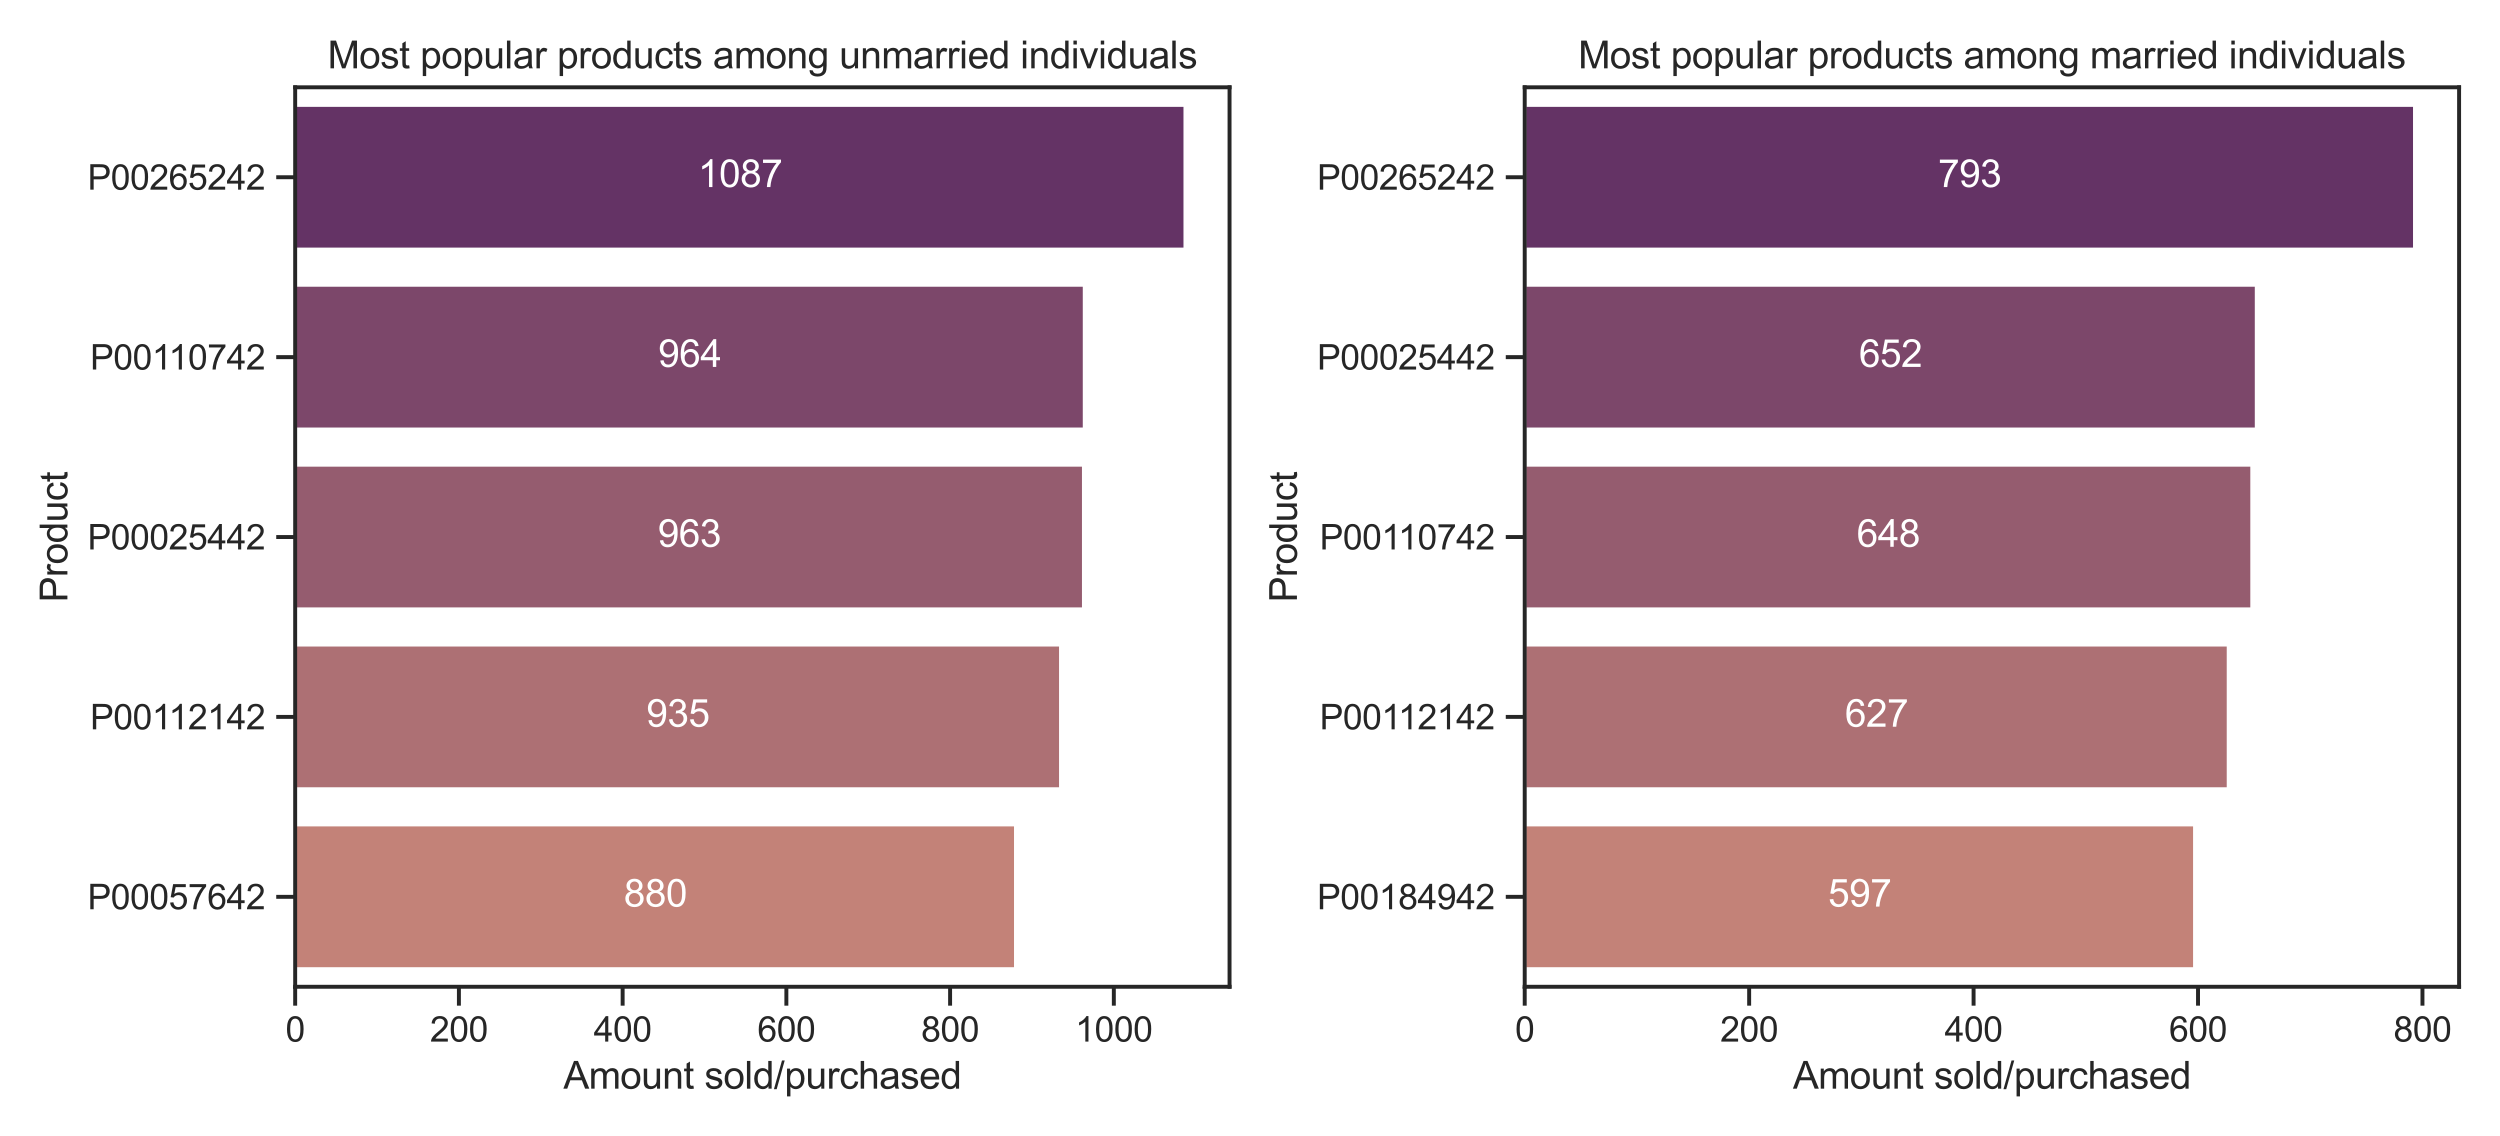 <?xml version="1.0" encoding="utf-8" standalone="no"?>
<!DOCTYPE svg PUBLIC "-//W3C//DTD SVG 1.1//EN"
  "http://www.w3.org/Graphics/SVG/1.1/DTD/svg11.dtd">
<svg xmlns:xlink="http://www.w3.org/1999/xlink" width="792pt" height="360pt" viewBox="0 0 792 360" xmlns="http://www.w3.org/2000/svg" version="1.1">
 <defs>
  <style type="text/css">*{stroke-linejoin: round; stroke-linecap: butt}</style>
 </defs>
 <g id="figure_1">
  <g id="patch_1">
   <path d="M 0 360 
L 792 360 
L 792 0 
L 0 0 
z
" style="fill: #ffffff"/>
  </g>
  <g id="axes_1">
   <g id="patch_2">
    <path d="M 93.51 312.604 
L 389.52 312.604 
L 389.52 27.656 
L 93.51 27.656 
z
" style="fill: #ffffff"/>
   </g>
   <g id="matplotlib.axis_1">
    <g id="xtick_1">
     <g id="line2d_1">
      <defs>
       <path id="m4c5d26db6e" d="M 0 0 
L 0 6 
" style="stroke: #262626; stroke-width: 1.25"/>
      </defs>
      <g>
       <use xlink:href="#m4c5d26db6e" x="93.51" y="312.604" style="fill: #262626; stroke: #262626; stroke-width: 1.25"/>
      </g>
     </g>
     <g id="text_1">
      <!-- 0 -->
      <g style="fill: #262626" transform="translate(90.451 329.977)scale(0.11 -0.11)">
       <defs>
        <path id="ArialMT-30" d="M 266 2259 
Q 266 3072 433 3567 
Q 600 4063 929 4331 
Q 1259 4600 1759 4600 
Q 2128 4600 2406 4451 
Q 2684 4303 2865 4023 
Q 3047 3744 3150 3342 
Q 3253 2941 3253 2259 
Q 3253 1453 3087 958 
Q 2922 463 2592 192 
Q 2263 -78 1759 -78 
Q 1097 -78 719 397 
Q 266 969 266 2259 
z
M 844 2259 
Q 844 1131 1108 757 
Q 1372 384 1759 384 
Q 2147 384 2411 759 
Q 2675 1134 2675 2259 
Q 2675 3391 2411 3762 
Q 2147 4134 1753 4134 
Q 1366 4134 1134 3806 
Q 844 3388 844 2259 
z
" transform="scale(0.016)"/>
       </defs>
       <use xlink:href="#ArialMT-30"/>
      </g>
     </g>
    </g>
    <g id="xtick_2">
     <g id="line2d_2">
      <g>
       <use xlink:href="#m4c5d26db6e" x="145.38" y="312.604" style="fill: #262626; stroke: #262626; stroke-width: 1.25"/>
      </g>
     </g>
     <g id="text_2">
      <!-- 200 -->
      <g style="fill: #262626" transform="translate(136.205 329.977)scale(0.11 -0.11)">
       <defs>
        <path id="ArialMT-32" d="M 3222 541 
L 3222 0 
L 194 0 
Q 188 203 259 391 
Q 375 700 629 1000 
Q 884 1300 1366 1694 
Q 2113 2306 2375 2664 
Q 2638 3022 2638 3341 
Q 2638 3675 2398 3904 
Q 2159 4134 1775 4134 
Q 1369 4134 1125 3890 
Q 881 3647 878 3216 
L 300 3275 
Q 359 3922 746 4261 
Q 1134 4600 1788 4600 
Q 2447 4600 2831 4234 
Q 3216 3869 3216 3328 
Q 3216 3053 3103 2787 
Q 2991 2522 2730 2228 
Q 2469 1934 1863 1422 
Q 1356 997 1212 845 
Q 1069 694 975 541 
L 3222 541 
z
" transform="scale(0.016)"/>
       </defs>
       <use xlink:href="#ArialMT-32"/>
       <use xlink:href="#ArialMT-30" x="55.615"/>
       <use xlink:href="#ArialMT-30" x="111.23"/>
      </g>
     </g>
    </g>
    <g id="xtick_3">
     <g id="line2d_3">
      <g>
       <use xlink:href="#m4c5d26db6e" x="197.25" y="312.604" style="fill: #262626; stroke: #262626; stroke-width: 1.25"/>
      </g>
     </g>
     <g id="text_3">
      <!-- 400 -->
      <g style="fill: #262626" transform="translate(188.075 329.977)scale(0.11 -0.11)">
       <defs>
        <path id="ArialMT-34" d="M 2069 0 
L 2069 1097 
L 81 1097 
L 81 1613 
L 2172 4581 
L 2631 4581 
L 2631 1613 
L 3250 1613 
L 3250 1097 
L 2631 1097 
L 2631 0 
L 2069 0 
z
M 2069 1613 
L 2069 3678 
L 634 1613 
L 2069 1613 
z
" transform="scale(0.016)"/>
       </defs>
       <use xlink:href="#ArialMT-34"/>
       <use xlink:href="#ArialMT-30" x="55.615"/>
       <use xlink:href="#ArialMT-30" x="111.23"/>
      </g>
     </g>
    </g>
    <g id="xtick_4">
     <g id="line2d_4">
      <g>
       <use xlink:href="#m4c5d26db6e" x="249.12" y="312.604" style="fill: #262626; stroke: #262626; stroke-width: 1.25"/>
      </g>
     </g>
     <g id="text_4">
      <!-- 600 -->
      <g style="fill: #262626" transform="translate(239.945 329.977)scale(0.11 -0.11)">
       <defs>
        <path id="ArialMT-36" d="M 3184 3459 
L 2625 3416 
Q 2550 3747 2413 3897 
Q 2184 4138 1850 4138 
Q 1581 4138 1378 3988 
Q 1113 3794 959 3422 
Q 806 3050 800 2363 
Q 1003 2672 1297 2822 
Q 1591 2972 1913 2972 
Q 2475 2972 2870 2558 
Q 3266 2144 3266 1488 
Q 3266 1056 3080 686 
Q 2894 316 2569 119 
Q 2244 -78 1831 -78 
Q 1128 -78 684 439 
Q 241 956 241 2144 
Q 241 3472 731 4075 
Q 1159 4600 1884 4600 
Q 2425 4600 2770 4297 
Q 3116 3994 3184 3459 
z
M 888 1484 
Q 888 1194 1011 928 
Q 1134 663 1356 523 
Q 1578 384 1822 384 
Q 2178 384 2434 671 
Q 2691 959 2691 1453 
Q 2691 1928 2437 2201 
Q 2184 2475 1800 2475 
Q 1419 2475 1153 2201 
Q 888 1928 888 1484 
z
" transform="scale(0.016)"/>
       </defs>
       <use xlink:href="#ArialMT-36"/>
       <use xlink:href="#ArialMT-30" x="55.615"/>
       <use xlink:href="#ArialMT-30" x="111.23"/>
      </g>
     </g>
    </g>
    <g id="xtick_5">
     <g id="line2d_5">
      <g>
       <use xlink:href="#m4c5d26db6e" x="300.991" y="312.604" style="fill: #262626; stroke: #262626; stroke-width: 1.25"/>
      </g>
     </g>
     <g id="text_5">
      <!-- 800 -->
      <g style="fill: #262626" transform="translate(291.815 329.977)scale(0.11 -0.11)">
       <defs>
        <path id="ArialMT-38" d="M 1131 2484 
Q 781 2613 612 2850 
Q 444 3088 444 3419 
Q 444 3919 803 4259 
Q 1163 4600 1759 4600 
Q 2359 4600 2725 4251 
Q 3091 3903 3091 3403 
Q 3091 3084 2923 2848 
Q 2756 2613 2416 2484 
Q 2838 2347 3058 2040 
Q 3278 1734 3278 1309 
Q 3278 722 2862 322 
Q 2447 -78 1769 -78 
Q 1091 -78 675 323 
Q 259 725 259 1325 
Q 259 1772 486 2073 
Q 713 2375 1131 2484 
z
M 1019 3438 
Q 1019 3113 1228 2906 
Q 1438 2700 1772 2700 
Q 2097 2700 2305 2904 
Q 2513 3109 2513 3406 
Q 2513 3716 2298 3927 
Q 2084 4138 1766 4138 
Q 1444 4138 1231 3931 
Q 1019 3725 1019 3438 
z
M 838 1322 
Q 838 1081 952 856 
Q 1066 631 1291 507 
Q 1516 384 1775 384 
Q 2178 384 2440 643 
Q 2703 903 2703 1303 
Q 2703 1709 2433 1975 
Q 2163 2241 1756 2241 
Q 1359 2241 1098 1978 
Q 838 1716 838 1322 
z
" transform="scale(0.016)"/>
       </defs>
       <use xlink:href="#ArialMT-38"/>
       <use xlink:href="#ArialMT-30" x="55.615"/>
       <use xlink:href="#ArialMT-30" x="111.23"/>
      </g>
     </g>
    </g>
    <g id="xtick_6">
     <g id="line2d_6">
      <g>
       <use xlink:href="#m4c5d26db6e" x="352.861" y="312.604" style="fill: #262626; stroke: #262626; stroke-width: 1.25"/>
      </g>
     </g>
     <g id="text_6">
      <!-- 1000 -->
      <g style="fill: #262626" transform="translate(340.627 329.977)scale(0.11 -0.11)">
       <defs>
        <path id="ArialMT-31" d="M 2384 0 
L 1822 0 
L 1822 3584 
Q 1619 3391 1289 3197 
Q 959 3003 697 2906 
L 697 3450 
Q 1169 3672 1522 3987 
Q 1875 4303 2022 4600 
L 2384 4600 
L 2384 0 
z
" transform="scale(0.016)"/>
       </defs>
       <use xlink:href="#ArialMT-31"/>
       <use xlink:href="#ArialMT-30" x="55.615"/>
       <use xlink:href="#ArialMT-30" x="111.23"/>
       <use xlink:href="#ArialMT-30" x="166.846"/>
      </g>
     </g>
    </g>
    <g id="text_7">
     <!-- Amount sold/purchased -->
     <g style="fill: #262626" transform="translate(178.481 344.899)scale(0.12 -0.12)">
      <defs>
       <path id="ArialMT-41" d="M -9 0 
L 1750 4581 
L 2403 4581 
L 4278 0 
L 3588 0 
L 3053 1388 
L 1138 1388 
L 634 0 
L -9 0 
z
M 1313 1881 
L 2866 1881 
L 2388 3150 
Q 2169 3728 2063 4100 
Q 1975 3659 1816 3225 
L 1313 1881 
z
" transform="scale(0.016)"/>
       <path id="ArialMT-6d" d="M 422 0 
L 422 3319 
L 925 3319 
L 925 2853 
Q 1081 3097 1340 3245 
Q 1600 3394 1931 3394 
Q 2300 3394 2536 3241 
Q 2772 3088 2869 2813 
Q 3263 3394 3894 3394 
Q 4388 3394 4653 3120 
Q 4919 2847 4919 2278 
L 4919 0 
L 4359 0 
L 4359 2091 
Q 4359 2428 4304 2576 
Q 4250 2725 4106 2815 
Q 3963 2906 3769 2906 
Q 3419 2906 3187 2673 
Q 2956 2441 2956 1928 
L 2956 0 
L 2394 0 
L 2394 2156 
Q 2394 2531 2256 2718 
Q 2119 2906 1806 2906 
Q 1569 2906 1367 2781 
Q 1166 2656 1075 2415 
Q 984 2175 984 1722 
L 984 0 
L 422 0 
z
" transform="scale(0.016)"/>
       <path id="ArialMT-6f" d="M 213 1659 
Q 213 2581 725 3025 
Q 1153 3394 1769 3394 
Q 2453 3394 2887 2945 
Q 3322 2497 3322 1706 
Q 3322 1066 3130 698 
Q 2938 331 2570 128 
Q 2203 -75 1769 -75 
Q 1072 -75 642 372 
Q 213 819 213 1659 
z
M 791 1659 
Q 791 1022 1069 705 
Q 1347 388 1769 388 
Q 2188 388 2466 706 
Q 2744 1025 2744 1678 
Q 2744 2294 2464 2611 
Q 2184 2928 1769 2928 
Q 1347 2928 1069 2612 
Q 791 2297 791 1659 
z
" transform="scale(0.016)"/>
       <path id="ArialMT-75" d="M 2597 0 
L 2597 488 
Q 2209 -75 1544 -75 
Q 1250 -75 995 37 
Q 741 150 617 320 
Q 494 491 444 738 
Q 409 903 409 1263 
L 409 3319 
L 972 3319 
L 972 1478 
Q 972 1038 1006 884 
Q 1059 663 1231 536 
Q 1403 409 1656 409 
Q 1909 409 2131 539 
Q 2353 669 2445 892 
Q 2538 1116 2538 1541 
L 2538 3319 
L 3100 3319 
L 3100 0 
L 2597 0 
z
" transform="scale(0.016)"/>
       <path id="ArialMT-6e" d="M 422 0 
L 422 3319 
L 928 3319 
L 928 2847 
Q 1294 3394 1984 3394 
Q 2284 3394 2536 3286 
Q 2788 3178 2913 3003 
Q 3038 2828 3088 2588 
Q 3119 2431 3119 2041 
L 3119 0 
L 2556 0 
L 2556 2019 
Q 2556 2363 2490 2533 
Q 2425 2703 2258 2804 
Q 2091 2906 1866 2906 
Q 1506 2906 1245 2678 
Q 984 2450 984 1813 
L 984 0 
L 422 0 
z
" transform="scale(0.016)"/>
       <path id="ArialMT-74" d="M 1650 503 
L 1731 6 
Q 1494 -44 1306 -44 
Q 1000 -44 831 53 
Q 663 150 594 308 
Q 525 466 525 972 
L 525 2881 
L 113 2881 
L 113 3319 
L 525 3319 
L 525 4141 
L 1084 4478 
L 1084 3319 
L 1650 3319 
L 1650 2881 
L 1084 2881 
L 1084 941 
Q 1084 700 1114 631 
Q 1144 563 1211 522 
Q 1278 481 1403 481 
Q 1497 481 1650 503 
z
" transform="scale(0.016)"/>
       <path id="ArialMT-20" transform="scale(0.016)"/>
       <path id="ArialMT-73" d="M 197 991 
L 753 1078 
Q 800 744 1014 566 
Q 1228 388 1613 388 
Q 2000 388 2187 545 
Q 2375 703 2375 916 
Q 2375 1106 2209 1216 
Q 2094 1291 1634 1406 
Q 1016 1563 777 1677 
Q 538 1791 414 1992 
Q 291 2194 291 2438 
Q 291 2659 392 2848 
Q 494 3038 669 3163 
Q 800 3259 1026 3326 
Q 1253 3394 1513 3394 
Q 1903 3394 2198 3281 
Q 2494 3169 2634 2976 
Q 2775 2784 2828 2463 
L 2278 2388 
Q 2241 2644 2061 2787 
Q 1881 2931 1553 2931 
Q 1166 2931 1000 2803 
Q 834 2675 834 2503 
Q 834 2394 903 2306 
Q 972 2216 1119 2156 
Q 1203 2125 1616 2013 
Q 2213 1853 2448 1751 
Q 2684 1650 2818 1456 
Q 2953 1263 2953 975 
Q 2953 694 2789 445 
Q 2625 197 2315 61 
Q 2006 -75 1616 -75 
Q 969 -75 630 194 
Q 291 463 197 991 
z
" transform="scale(0.016)"/>
       <path id="ArialMT-6c" d="M 409 0 
L 409 4581 
L 972 4581 
L 972 0 
L 409 0 
z
" transform="scale(0.016)"/>
       <path id="ArialMT-64" d="M 2575 0 
L 2575 419 
Q 2259 -75 1647 -75 
Q 1250 -75 917 144 
Q 584 363 401 755 
Q 219 1147 219 1656 
Q 219 2153 384 2558 
Q 550 2963 881 3178 
Q 1213 3394 1622 3394 
Q 1922 3394 2156 3267 
Q 2391 3141 2538 2938 
L 2538 4581 
L 3097 4581 
L 3097 0 
L 2575 0 
z
M 797 1656 
Q 797 1019 1065 703 
Q 1334 388 1700 388 
Q 2069 388 2326 689 
Q 2584 991 2584 1609 
Q 2584 2291 2321 2609 
Q 2059 2928 1675 2928 
Q 1300 2928 1048 2622 
Q 797 2316 797 1656 
z
" transform="scale(0.016)"/>
       <path id="ArialMT-2f" d="M 0 -78 
L 1328 4659 
L 1778 4659 
L 453 -78 
L 0 -78 
z
" transform="scale(0.016)"/>
       <path id="ArialMT-70" d="M 422 -1272 
L 422 3319 
L 934 3319 
L 934 2888 
Q 1116 3141 1344 3267 
Q 1572 3394 1897 3394 
Q 2322 3394 2647 3175 
Q 2972 2956 3137 2557 
Q 3303 2159 3303 1684 
Q 3303 1175 3120 767 
Q 2938 359 2589 142 
Q 2241 -75 1856 -75 
Q 1575 -75 1351 44 
Q 1128 163 984 344 
L 984 -1272 
L 422 -1272 
z
M 931 1641 
Q 931 1000 1190 694 
Q 1450 388 1819 388 
Q 2194 388 2461 705 
Q 2728 1022 2728 1688 
Q 2728 2322 2467 2637 
Q 2206 2953 1844 2953 
Q 1484 2953 1207 2617 
Q 931 2281 931 1641 
z
" transform="scale(0.016)"/>
       <path id="ArialMT-72" d="M 416 0 
L 416 3319 
L 922 3319 
L 922 2816 
Q 1116 3169 1280 3281 
Q 1444 3394 1641 3394 
Q 1925 3394 2219 3213 
L 2025 2691 
Q 1819 2813 1613 2813 
Q 1428 2813 1281 2702 
Q 1134 2591 1072 2394 
Q 978 2094 978 1738 
L 978 0 
L 416 0 
z
" transform="scale(0.016)"/>
       <path id="ArialMT-63" d="M 2588 1216 
L 3141 1144 
Q 3050 572 2676 248 
Q 2303 -75 1759 -75 
Q 1078 -75 664 370 
Q 250 816 250 1647 
Q 250 2184 428 2587 
Q 606 2991 970 3192 
Q 1334 3394 1763 3394 
Q 2303 3394 2647 3120 
Q 2991 2847 3088 2344 
L 2541 2259 
Q 2463 2594 2264 2762 
Q 2066 2931 1784 2931 
Q 1359 2931 1093 2626 
Q 828 2322 828 1663 
Q 828 994 1084 691 
Q 1341 388 1753 388 
Q 2084 388 2306 591 
Q 2528 794 2588 1216 
z
" transform="scale(0.016)"/>
       <path id="ArialMT-68" d="M 422 0 
L 422 4581 
L 984 4581 
L 984 2938 
Q 1378 3394 1978 3394 
Q 2347 3394 2619 3248 
Q 2891 3103 3008 2847 
Q 3125 2591 3125 2103 
L 3125 0 
L 2563 0 
L 2563 2103 
Q 2563 2525 2380 2717 
Q 2197 2909 1863 2909 
Q 1613 2909 1392 2779 
Q 1172 2650 1078 2428 
Q 984 2206 984 1816 
L 984 0 
L 422 0 
z
" transform="scale(0.016)"/>
       <path id="ArialMT-61" d="M 2588 409 
Q 2275 144 1986 34 
Q 1697 -75 1366 -75 
Q 819 -75 525 192 
Q 231 459 231 875 
Q 231 1119 342 1320 
Q 453 1522 633 1644 
Q 813 1766 1038 1828 
Q 1203 1872 1538 1913 
Q 2219 1994 2541 2106 
Q 2544 2222 2544 2253 
Q 2544 2597 2384 2738 
Q 2169 2928 1744 2928 
Q 1347 2928 1158 2789 
Q 969 2650 878 2297 
L 328 2372 
Q 403 2725 575 2942 
Q 747 3159 1072 3276 
Q 1397 3394 1825 3394 
Q 2250 3394 2515 3294 
Q 2781 3194 2906 3042 
Q 3031 2891 3081 2659 
Q 3109 2516 3109 2141 
L 3109 1391 
Q 3109 606 3145 398 
Q 3181 191 3288 0 
L 2700 0 
Q 2613 175 2588 409 
z
M 2541 1666 
Q 2234 1541 1622 1453 
Q 1275 1403 1131 1340 
Q 988 1278 909 1158 
Q 831 1038 831 891 
Q 831 666 1001 516 
Q 1172 366 1500 366 
Q 1825 366 2078 508 
Q 2331 650 2450 897 
Q 2541 1088 2541 1459 
L 2541 1666 
z
" transform="scale(0.016)"/>
       <path id="ArialMT-65" d="M 2694 1069 
L 3275 997 
Q 3138 488 2766 206 
Q 2394 -75 1816 -75 
Q 1088 -75 661 373 
Q 234 822 234 1631 
Q 234 2469 665 2931 
Q 1097 3394 1784 3394 
Q 2450 3394 2872 2941 
Q 3294 2488 3294 1666 
Q 3294 1616 3291 1516 
L 816 1516 
Q 847 969 1125 678 
Q 1403 388 1819 388 
Q 2128 388 2347 550 
Q 2566 713 2694 1069 
z
M 847 1978 
L 2700 1978 
Q 2663 2397 2488 2606 
Q 2219 2931 1791 2931 
Q 1403 2931 1139 2672 
Q 875 2413 847 1978 
z
" transform="scale(0.016)"/>
      </defs>
      <use xlink:href="#ArialMT-41"/>
      <use xlink:href="#ArialMT-6d" x="66.699"/>
      <use xlink:href="#ArialMT-6f" x="150"/>
      <use xlink:href="#ArialMT-75" x="205.615"/>
      <use xlink:href="#ArialMT-6e" x="261.23"/>
      <use xlink:href="#ArialMT-74" x="316.846"/>
      <use xlink:href="#ArialMT-20" x="344.629"/>
      <use xlink:href="#ArialMT-73" x="372.412"/>
      <use xlink:href="#ArialMT-6f" x="422.412"/>
      <use xlink:href="#ArialMT-6c" x="478.027"/>
      <use xlink:href="#ArialMT-64" x="500.244"/>
      <use xlink:href="#ArialMT-2f" x="555.859"/>
      <use xlink:href="#ArialMT-70" x="583.643"/>
      <use xlink:href="#ArialMT-75" x="639.258"/>
      <use xlink:href="#ArialMT-72" x="694.873"/>
      <use xlink:href="#ArialMT-63" x="728.174"/>
      <use xlink:href="#ArialMT-68" x="778.174"/>
      <use xlink:href="#ArialMT-61" x="833.789"/>
      <use xlink:href="#ArialMT-73" x="889.404"/>
      <use xlink:href="#ArialMT-65" x="939.404"/>
      <use xlink:href="#ArialMT-64" x="995.02"/>
     </g>
    </g>
   </g>
   <g id="matplotlib.axis_2">
    <g id="ytick_1">
     <g id="line2d_7">
      <defs>
       <path id="m975edf486a" d="M 0 0 
L -6 0 
" style="stroke: #262626; stroke-width: 1.25"/>
      </defs>
      <g>
       <use xlink:href="#m975edf486a" x="93.51" y="56.151" style="fill: #262626; stroke: #262626; stroke-width: 1.25"/>
      </g>
     </g>
     <g id="text_8">
      <!-- P00265242 -->
      <g style="fill: #262626" transform="translate(27.736 60.088)scale(0.11 -0.11)">
       <defs>
        <path id="ArialMT-50" d="M 494 0 
L 494 4581 
L 2222 4581 
Q 2678 4581 2919 4538 
Q 3256 4481 3484 4323 
Q 3713 4166 3852 3881 
Q 3991 3597 3991 3256 
Q 3991 2672 3619 2267 
Q 3247 1863 2275 1863 
L 1100 1863 
L 1100 0 
L 494 0 
z
M 1100 2403 
L 2284 2403 
Q 2872 2403 3119 2622 
Q 3366 2841 3366 3238 
Q 3366 3525 3220 3729 
Q 3075 3934 2838 4000 
Q 2684 4041 2272 4041 
L 1100 4041 
L 1100 2403 
z
" transform="scale(0.016)"/>
        <path id="ArialMT-35" d="M 266 1200 
L 856 1250 
Q 922 819 1161 601 
Q 1400 384 1738 384 
Q 2144 384 2425 690 
Q 2706 997 2706 1503 
Q 2706 1984 2436 2262 
Q 2166 2541 1728 2541 
Q 1456 2541 1237 2417 
Q 1019 2294 894 2097 
L 366 2166 
L 809 4519 
L 3088 4519 
L 3088 3981 
L 1259 3981 
L 1013 2750 
Q 1425 3038 1878 3038 
Q 2478 3038 2890 2622 
Q 3303 2206 3303 1553 
Q 3303 931 2941 478 
Q 2500 -78 1738 -78 
Q 1113 -78 717 272 
Q 322 622 266 1200 
z
" transform="scale(0.016)"/>
       </defs>
       <use xlink:href="#ArialMT-50"/>
       <use xlink:href="#ArialMT-30" x="66.699"/>
       <use xlink:href="#ArialMT-30" x="122.314"/>
       <use xlink:href="#ArialMT-32" x="177.93"/>
       <use xlink:href="#ArialMT-36" x="233.545"/>
       <use xlink:href="#ArialMT-35" x="289.16"/>
       <use xlink:href="#ArialMT-32" x="344.775"/>
       <use xlink:href="#ArialMT-34" x="400.391"/>
       <use xlink:href="#ArialMT-32" x="456.006"/>
      </g>
     </g>
    </g>
    <g id="ytick_2">
     <g id="line2d_8">
      <g>
       <use xlink:href="#m975edf486a" x="93.51" y="113.141" style="fill: #262626; stroke: #262626; stroke-width: 1.25"/>
      </g>
     </g>
     <g id="text_9">
      <!-- P00110742 -->
      <g style="fill: #262626" transform="translate(28.548 117.077)scale(0.11 -0.11)">
       <defs>
        <path id="ArialMT-37" d="M 303 3981 
L 303 4522 
L 3269 4522 
L 3269 4084 
Q 2831 3619 2401 2847 
Q 1972 2075 1738 1259 
Q 1569 684 1522 0 
L 944 0 
Q 953 541 1156 1306 
Q 1359 2072 1739 2783 
Q 2119 3494 2547 3981 
L 303 3981 
z
" transform="scale(0.016)"/>
       </defs>
       <use xlink:href="#ArialMT-50"/>
       <use xlink:href="#ArialMT-30" x="66.699"/>
       <use xlink:href="#ArialMT-30" x="122.314"/>
       <use xlink:href="#ArialMT-31" x="177.93"/>
       <use xlink:href="#ArialMT-31" x="226.17"/>
       <use xlink:href="#ArialMT-30" x="281.785"/>
       <use xlink:href="#ArialMT-37" x="337.4"/>
       <use xlink:href="#ArialMT-34" x="393.016"/>
       <use xlink:href="#ArialMT-32" x="448.631"/>
      </g>
     </g>
    </g>
    <g id="ytick_3">
     <g id="line2d_9">
      <g>
       <use xlink:href="#m975edf486a" x="93.51" y="170.13" style="fill: #262626; stroke: #262626; stroke-width: 1.25"/>
      </g>
     </g>
     <g id="text_10">
      <!-- P00025442 -->
      <g style="fill: #262626" transform="translate(27.736 174.067)scale(0.11 -0.11)">
       <use xlink:href="#ArialMT-50"/>
       <use xlink:href="#ArialMT-30" x="66.699"/>
       <use xlink:href="#ArialMT-30" x="122.314"/>
       <use xlink:href="#ArialMT-30" x="177.93"/>
       <use xlink:href="#ArialMT-32" x="233.545"/>
       <use xlink:href="#ArialMT-35" x="289.16"/>
       <use xlink:href="#ArialMT-34" x="344.775"/>
       <use xlink:href="#ArialMT-34" x="400.391"/>
       <use xlink:href="#ArialMT-32" x="456.006"/>
      </g>
     </g>
    </g>
    <g id="ytick_4">
     <g id="line2d_10">
      <g>
       <use xlink:href="#m975edf486a" x="93.51" y="227.119" style="fill: #262626; stroke: #262626; stroke-width: 1.25"/>
      </g>
     </g>
     <g id="text_11">
      <!-- P00112142 -->
      <g style="fill: #262626" transform="translate(28.548 231.056)scale(0.11 -0.11)">
       <use xlink:href="#ArialMT-50"/>
       <use xlink:href="#ArialMT-30" x="66.699"/>
       <use xlink:href="#ArialMT-30" x="122.314"/>
       <use xlink:href="#ArialMT-31" x="177.93"/>
       <use xlink:href="#ArialMT-31" x="226.17"/>
       <use xlink:href="#ArialMT-32" x="281.785"/>
       <use xlink:href="#ArialMT-31" x="337.4"/>
       <use xlink:href="#ArialMT-34" x="393.016"/>
       <use xlink:href="#ArialMT-32" x="448.631"/>
      </g>
     </g>
    </g>
    <g id="ytick_5">
     <g id="line2d_11">
      <g>
       <use xlink:href="#m975edf486a" x="93.51" y="284.109" style="fill: #262626; stroke: #262626; stroke-width: 1.25"/>
      </g>
     </g>
     <g id="text_12">
      <!-- P00057642 -->
      <g style="fill: #262626" transform="translate(27.736 288.046)scale(0.11 -0.11)">
       <use xlink:href="#ArialMT-50"/>
       <use xlink:href="#ArialMT-30" x="66.699"/>
       <use xlink:href="#ArialMT-30" x="122.314"/>
       <use xlink:href="#ArialMT-30" x="177.93"/>
       <use xlink:href="#ArialMT-35" x="233.545"/>
       <use xlink:href="#ArialMT-37" x="289.16"/>
       <use xlink:href="#ArialMT-36" x="344.775"/>
       <use xlink:href="#ArialMT-34" x="400.391"/>
       <use xlink:href="#ArialMT-32" x="456.006"/>
      </g>
     </g>
    </g>
    <g id="text_13">
     <!-- Product -->
     <g style="fill: #262626" transform="translate(21.351 190.807)rotate(-90)scale(0.12 -0.12)">
      <use xlink:href="#ArialMT-50"/>
      <use xlink:href="#ArialMT-72" x="66.699"/>
      <use xlink:href="#ArialMT-6f" x="100"/>
      <use xlink:href="#ArialMT-64" x="155.615"/>
      <use xlink:href="#ArialMT-75" x="211.23"/>
      <use xlink:href="#ArialMT-63" x="266.846"/>
      <use xlink:href="#ArialMT-74" x="316.846"/>
     </g>
    </g>
   </g>
   <g id="patch_3">
    <path d="M 93.51 33.355 
L 375.424 33.355 
L 375.424 78.947 
L 93.51 78.947 
z
" clip-path="url(#p2e4c19b506)" style="fill: #643365; stroke: #ffffff; stroke-linejoin: miter"/>
   </g>
   <g id="patch_4">
    <path d="M 93.51 90.345 
L 343.524 90.345 
L 343.524 135.936 
L 93.51 135.936 
z
" clip-path="url(#p2e4c19b506)" style="fill: #7c476a; stroke: #ffffff; stroke-linejoin: miter"/>
   </g>
   <g id="patch_5">
    <path d="M 93.51 147.334 
L 343.265 147.334 
L 343.265 192.926 
L 93.51 192.926 
z
" clip-path="url(#p2e4c19b506)" style="fill: #955c6f; stroke: #ffffff; stroke-linejoin: miter"/>
   </g>
   <g id="patch_6">
    <path d="M 93.51 204.324 
L 336.003 204.324 
L 336.003 249.915 
L 93.51 249.915 
z
" clip-path="url(#p2e4c19b506)" style="fill: #ad7074; stroke: #ffffff; stroke-linejoin: miter"/>
   </g>
   <g id="patch_7">
    <path d="M 93.51 261.313 
L 321.739 261.313 
L 321.739 306.905 
L 93.51 306.905 
z
" clip-path="url(#p2e4c19b506)" style="fill: #c38278; stroke: #ffffff; stroke-linejoin: miter"/>
   </g>
   <g id="line2d_12">
    <path clip-path="url(#p2e4c19b506)" style="fill: none; stroke: #424242; stroke-width: 2.7; stroke-linecap: round"/>
   </g>
   <g id="line2d_13">
    <path clip-path="url(#p2e4c19b506)" style="fill: none; stroke: #424242; stroke-width: 2.7; stroke-linecap: round"/>
   </g>
   <g id="line2d_14">
    <path clip-path="url(#p2e4c19b506)" style="fill: none; stroke: #424242; stroke-width: 2.7; stroke-linecap: round"/>
   </g>
   <g id="line2d_15">
    <path clip-path="url(#p2e4c19b506)" style="fill: none; stroke: #424242; stroke-width: 2.7; stroke-linecap: round"/>
   </g>
   <g id="line2d_16">
    <path clip-path="url(#p2e4c19b506)" style="fill: none; stroke: #424242; stroke-width: 2.7; stroke-linecap: round"/>
   </g>
   <g id="patch_8">
    <path d="M 93.51 312.604 
L 93.51 27.656 
" style="fill: none; stroke: #262626; stroke-width: 1.25; stroke-linejoin: miter; stroke-linecap: square"/>
   </g>
   <g id="patch_9">
    <path d="M 389.52 312.604 
L 389.52 27.656 
" style="fill: none; stroke: #262626; stroke-width: 1.25; stroke-linejoin: miter; stroke-linecap: square"/>
   </g>
   <g id="patch_10">
    <path d="M 93.51 312.604 
L 389.52 312.604 
" style="fill: none; stroke: #262626; stroke-width: 1.25; stroke-linejoin: miter; stroke-linecap: square"/>
   </g>
   <g id="patch_11">
    <path d="M 93.51 27.656 
L 389.52 27.656 
" style="fill: none; stroke: #262626; stroke-width: 1.25; stroke-linejoin: miter; stroke-linecap: square"/>
   </g>
   <g id="text_14">
    <!-- 1087 -->
    <g style="fill: #ffffff" transform="translate(221.121 59.253)scale(0.12 -0.12)">
     <use xlink:href="#ArialMT-31"/>
     <use xlink:href="#ArialMT-30" x="55.615"/>
     <use xlink:href="#ArialMT-38" x="111.23"/>
     <use xlink:href="#ArialMT-37" x="166.846"/>
    </g>
   </g>
   <g id="text_15">
    <!-- 964 -->
    <g style="fill: #ffffff" transform="translate(208.507 116.243)scale(0.12 -0.12)">
     <defs>
      <path id="ArialMT-39" d="M 350 1059 
L 891 1109 
Q 959 728 1153 556 
Q 1347 384 1650 384 
Q 1909 384 2104 503 
Q 2300 622 2425 820 
Q 2550 1019 2634 1356 
Q 2719 1694 2719 2044 
Q 2719 2081 2716 2156 
Q 2547 1888 2255 1720 
Q 1963 1553 1622 1553 
Q 1053 1553 659 1965 
Q 266 2378 266 3053 
Q 266 3750 677 4175 
Q 1088 4600 1706 4600 
Q 2153 4600 2523 4359 
Q 2894 4119 3086 3673 
Q 3278 3228 3278 2384 
Q 3278 1506 3087 986 
Q 2897 466 2520 194 
Q 2144 -78 1638 -78 
Q 1100 -78 759 220 
Q 419 519 350 1059 
z
M 2653 3081 
Q 2653 3566 2395 3850 
Q 2138 4134 1775 4134 
Q 1400 4134 1122 3828 
Q 844 3522 844 3034 
Q 844 2597 1108 2323 
Q 1372 2050 1759 2050 
Q 2150 2050 2401 2323 
Q 2653 2597 2653 3081 
z
" transform="scale(0.016)"/>
     </defs>
     <use xlink:href="#ArialMT-39"/>
     <use xlink:href="#ArialMT-36" x="55.615"/>
     <use xlink:href="#ArialMT-34" x="111.23"/>
    </g>
   </g>
   <g id="text_16">
    <!-- 963 -->
    <g style="fill: #ffffff" transform="translate(208.378 173.232)scale(0.12 -0.12)">
     <defs>
      <path id="ArialMT-33" d="M 269 1209 
L 831 1284 
Q 928 806 1161 595 
Q 1394 384 1728 384 
Q 2125 384 2398 659 
Q 2672 934 2672 1341 
Q 2672 1728 2419 1979 
Q 2166 2231 1775 2231 
Q 1616 2231 1378 2169 
L 1441 2663 
Q 1497 2656 1531 2656 
Q 1891 2656 2178 2843 
Q 2466 3031 2466 3422 
Q 2466 3731 2256 3934 
Q 2047 4138 1716 4138 
Q 1388 4138 1169 3931 
Q 950 3725 888 3313 
L 325 3413 
Q 428 3978 793 4289 
Q 1159 4600 1703 4600 
Q 2078 4600 2393 4439 
Q 2709 4278 2876 4000 
Q 3044 3722 3044 3409 
Q 3044 3113 2884 2869 
Q 2725 2625 2413 2481 
Q 2819 2388 3044 2092 
Q 3269 1797 3269 1353 
Q 3269 753 2831 336 
Q 2394 -81 1725 -81 
Q 1122 -81 723 278 
Q 325 638 269 1209 
z
" transform="scale(0.016)"/>
     </defs>
     <use xlink:href="#ArialMT-39"/>
     <use xlink:href="#ArialMT-36" x="55.615"/>
     <use xlink:href="#ArialMT-33" x="111.23"/>
    </g>
   </g>
   <g id="text_17">
    <!-- 935 -->
    <g style="fill: #ffffff" transform="translate(204.747 230.222)scale(0.12 -0.12)">
     <use xlink:href="#ArialMT-39"/>
     <use xlink:href="#ArialMT-33" x="55.615"/>
     <use xlink:href="#ArialMT-35" x="111.23"/>
    </g>
   </g>
   <g id="text_18">
    <!-- 880 -->
    <g style="fill: #ffffff" transform="translate(197.615 287.211)scale(0.12 -0.12)">
     <use xlink:href="#ArialMT-38"/>
     <use xlink:href="#ArialMT-38" x="55.615"/>
     <use xlink:href="#ArialMT-30" x="111.23"/>
    </g>
   </g>
   <g id="text_19">
    <!-- Most popular products among unmarried individuals -->
    <g style="fill: #262626" transform="translate(103.786 21.656)scale(0.12 -0.12)">
     <defs>
      <path id="ArialMT-4d" d="M 475 0 
L 475 4581 
L 1388 4581 
L 2472 1338 
Q 2622 884 2691 659 
Q 2769 909 2934 1394 
L 4031 4581 
L 4847 4581 
L 4847 0 
L 4263 0 
L 4263 3834 
L 2931 0 
L 2384 0 
L 1059 3900 
L 1059 0 
L 475 0 
z
" transform="scale(0.016)"/>
      <path id="ArialMT-67" d="M 319 -275 
L 866 -356 
Q 900 -609 1056 -725 
Q 1266 -881 1628 -881 
Q 2019 -881 2231 -725 
Q 2444 -569 2519 -288 
Q 2563 -116 2559 434 
Q 2191 0 1641 0 
Q 956 0 581 494 
Q 206 988 206 1678 
Q 206 2153 378 2554 
Q 550 2956 876 3175 
Q 1203 3394 1644 3394 
Q 2231 3394 2613 2919 
L 2613 3319 
L 3131 3319 
L 3131 450 
Q 3131 -325 2973 -648 
Q 2816 -972 2473 -1159 
Q 2131 -1347 1631 -1347 
Q 1038 -1347 672 -1080 
Q 306 -813 319 -275 
z
M 784 1719 
Q 784 1066 1043 766 
Q 1303 466 1694 466 
Q 2081 466 2343 764 
Q 2606 1063 2606 1700 
Q 2606 2309 2336 2618 
Q 2066 2928 1684 2928 
Q 1309 2928 1046 2623 
Q 784 2319 784 1719 
z
" transform="scale(0.016)"/>
      <path id="ArialMT-69" d="M 425 3934 
L 425 4581 
L 988 4581 
L 988 3934 
L 425 3934 
z
M 425 0 
L 425 3319 
L 988 3319 
L 988 0 
L 425 0 
z
" transform="scale(0.016)"/>
      <path id="ArialMT-76" d="M 1344 0 
L 81 3319 
L 675 3319 
L 1388 1331 
Q 1503 1009 1600 663 
Q 1675 925 1809 1294 
L 2547 3319 
L 3125 3319 
L 1869 0 
L 1344 0 
z
" transform="scale(0.016)"/>
     </defs>
     <use xlink:href="#ArialMT-4d"/>
     <use xlink:href="#ArialMT-6f" x="83.301"/>
     <use xlink:href="#ArialMT-73" x="138.916"/>
     <use xlink:href="#ArialMT-74" x="188.916"/>
     <use xlink:href="#ArialMT-20" x="216.699"/>
     <use xlink:href="#ArialMT-70" x="244.482"/>
     <use xlink:href="#ArialMT-6f" x="300.098"/>
     <use xlink:href="#ArialMT-70" x="355.713"/>
     <use xlink:href="#ArialMT-75" x="411.328"/>
     <use xlink:href="#ArialMT-6c" x="466.943"/>
     <use xlink:href="#ArialMT-61" x="489.16"/>
     <use xlink:href="#ArialMT-72" x="544.775"/>
     <use xlink:href="#ArialMT-20" x="578.076"/>
     <use xlink:href="#ArialMT-70" x="605.859"/>
     <use xlink:href="#ArialMT-72" x="661.475"/>
     <use xlink:href="#ArialMT-6f" x="694.775"/>
     <use xlink:href="#ArialMT-64" x="750.391"/>
     <use xlink:href="#ArialMT-75" x="806.006"/>
     <use xlink:href="#ArialMT-63" x="861.621"/>
     <use xlink:href="#ArialMT-74" x="911.621"/>
     <use xlink:href="#ArialMT-73" x="939.404"/>
     <use xlink:href="#ArialMT-20" x="989.404"/>
     <use xlink:href="#ArialMT-61" x="1017.188"/>
     <use xlink:href="#ArialMT-6d" x="1072.803"/>
     <use xlink:href="#ArialMT-6f" x="1156.104"/>
     <use xlink:href="#ArialMT-6e" x="1211.719"/>
     <use xlink:href="#ArialMT-67" x="1267.334"/>
     <use xlink:href="#ArialMT-20" x="1322.949"/>
     <use xlink:href="#ArialMT-75" x="1350.732"/>
     <use xlink:href="#ArialMT-6e" x="1406.348"/>
     <use xlink:href="#ArialMT-6d" x="1461.963"/>
     <use xlink:href="#ArialMT-61" x="1545.264"/>
     <use xlink:href="#ArialMT-72" x="1600.879"/>
     <use xlink:href="#ArialMT-72" x="1634.18"/>
     <use xlink:href="#ArialMT-69" x="1667.48"/>
     <use xlink:href="#ArialMT-65" x="1689.697"/>
     <use xlink:href="#ArialMT-64" x="1745.312"/>
     <use xlink:href="#ArialMT-20" x="1800.928"/>
     <use xlink:href="#ArialMT-69" x="1828.711"/>
     <use xlink:href="#ArialMT-6e" x="1850.928"/>
     <use xlink:href="#ArialMT-64" x="1906.543"/>
     <use xlink:href="#ArialMT-69" x="1962.158"/>
     <use xlink:href="#ArialMT-76" x="1984.375"/>
     <use xlink:href="#ArialMT-69" x="2034.375"/>
     <use xlink:href="#ArialMT-64" x="2056.592"/>
     <use xlink:href="#ArialMT-75" x="2112.207"/>
     <use xlink:href="#ArialMT-61" x="2167.822"/>
     <use xlink:href="#ArialMT-6c" x="2223.438"/>
     <use xlink:href="#ArialMT-73" x="2245.654"/>
    </g>
   </g>
  </g>
  <g id="axes_2">
   <g id="patch_12">
    <path d="M 483.03 312.604 
L 779.04 312.604 
L 779.04 27.656 
L 483.03 27.656 
z
" style="fill: #ffffff"/>
   </g>
   <g id="matplotlib.axis_3">
    <g id="xtick_7">
     <g id="line2d_17">
      <g>
       <use xlink:href="#m4c5d26db6e" x="483.03" y="312.604" style="fill: #262626; stroke: #262626; stroke-width: 1.25"/>
      </g>
     </g>
     <g id="text_20">
      <!-- 0 -->
      <g style="fill: #262626" transform="translate(479.971 329.977)scale(0.11 -0.11)">
       <use xlink:href="#ArialMT-30"/>
      </g>
     </g>
    </g>
    <g id="xtick_8">
     <g id="line2d_18">
      <g>
       <use xlink:href="#m4c5d26db6e" x="554.131" y="312.604" style="fill: #262626; stroke: #262626; stroke-width: 1.25"/>
      </g>
     </g>
     <g id="text_21">
      <!-- 200 -->
      <g style="fill: #262626" transform="translate(544.955 329.977)scale(0.11 -0.11)">
       <use xlink:href="#ArialMT-32"/>
       <use xlink:href="#ArialMT-30" x="55.615"/>
       <use xlink:href="#ArialMT-30" x="111.23"/>
      </g>
     </g>
    </g>
    <g id="xtick_9">
     <g id="line2d_19">
      <g>
       <use xlink:href="#m4c5d26db6e" x="625.231" y="312.604" style="fill: #262626; stroke: #262626; stroke-width: 1.25"/>
      </g>
     </g>
     <g id="text_22">
      <!-- 400 -->
      <g style="fill: #262626" transform="translate(616.056 329.977)scale(0.11 -0.11)">
       <use xlink:href="#ArialMT-34"/>
       <use xlink:href="#ArialMT-30" x="55.615"/>
       <use xlink:href="#ArialMT-30" x="111.23"/>
      </g>
     </g>
    </g>
    <g id="xtick_10">
     <g id="line2d_20">
      <g>
       <use xlink:href="#m4c5d26db6e" x="696.332" y="312.604" style="fill: #262626; stroke: #262626; stroke-width: 1.25"/>
      </g>
     </g>
     <g id="text_23">
      <!-- 600 -->
      <g style="fill: #262626" transform="translate(687.157 329.977)scale(0.11 -0.11)">
       <use xlink:href="#ArialMT-36"/>
       <use xlink:href="#ArialMT-30" x="55.615"/>
       <use xlink:href="#ArialMT-30" x="111.23"/>
      </g>
     </g>
    </g>
    <g id="xtick_11">
     <g id="line2d_21">
      <g>
       <use xlink:href="#m4c5d26db6e" x="767.433" y="312.604" style="fill: #262626; stroke: #262626; stroke-width: 1.25"/>
      </g>
     </g>
     <g id="text_24">
      <!-- 800 -->
      <g style="fill: #262626" transform="translate(758.257 329.977)scale(0.11 -0.11)">
       <use xlink:href="#ArialMT-38"/>
       <use xlink:href="#ArialMT-30" x="55.615"/>
       <use xlink:href="#ArialMT-30" x="111.23"/>
      </g>
     </g>
    </g>
    <g id="text_25">
     <!-- Amount sold/purchased -->
     <g style="fill: #262626" transform="translate(568.001 344.899)scale(0.12 -0.12)">
      <use xlink:href="#ArialMT-41"/>
      <use xlink:href="#ArialMT-6d" x="66.699"/>
      <use xlink:href="#ArialMT-6f" x="150"/>
      <use xlink:href="#ArialMT-75" x="205.615"/>
      <use xlink:href="#ArialMT-6e" x="261.23"/>
      <use xlink:href="#ArialMT-74" x="316.846"/>
      <use xlink:href="#ArialMT-20" x="344.629"/>
      <use xlink:href="#ArialMT-73" x="372.412"/>
      <use xlink:href="#ArialMT-6f" x="422.412"/>
      <use xlink:href="#ArialMT-6c" x="478.027"/>
      <use xlink:href="#ArialMT-64" x="500.244"/>
      <use xlink:href="#ArialMT-2f" x="555.859"/>
      <use xlink:href="#ArialMT-70" x="583.643"/>
      <use xlink:href="#ArialMT-75" x="639.258"/>
      <use xlink:href="#ArialMT-72" x="694.873"/>
      <use xlink:href="#ArialMT-63" x="728.174"/>
      <use xlink:href="#ArialMT-68" x="778.174"/>
      <use xlink:href="#ArialMT-61" x="833.789"/>
      <use xlink:href="#ArialMT-73" x="889.404"/>
      <use xlink:href="#ArialMT-65" x="939.404"/>
      <use xlink:href="#ArialMT-64" x="995.02"/>
     </g>
    </g>
   </g>
   <g id="matplotlib.axis_4">
    <g id="ytick_6">
     <g id="line2d_22">
      <g>
       <use xlink:href="#m975edf486a" x="483.03" y="56.151" style="fill: #262626; stroke: #262626; stroke-width: 1.25"/>
      </g>
     </g>
     <g id="text_26">
      <!-- P00265242 -->
      <g style="fill: #262626" transform="translate(417.256 60.088)scale(0.11 -0.11)">
       <use xlink:href="#ArialMT-50"/>
       <use xlink:href="#ArialMT-30" x="66.699"/>
       <use xlink:href="#ArialMT-30" x="122.314"/>
       <use xlink:href="#ArialMT-32" x="177.93"/>
       <use xlink:href="#ArialMT-36" x="233.545"/>
       <use xlink:href="#ArialMT-35" x="289.16"/>
       <use xlink:href="#ArialMT-32" x="344.775"/>
       <use xlink:href="#ArialMT-34" x="400.391"/>
       <use xlink:href="#ArialMT-32" x="456.006"/>
      </g>
     </g>
    </g>
    <g id="ytick_7">
     <g id="line2d_23">
      <g>
       <use xlink:href="#m975edf486a" x="483.03" y="113.141" style="fill: #262626; stroke: #262626; stroke-width: 1.25"/>
      </g>
     </g>
     <g id="text_27">
      <!-- P00025442 -->
      <g style="fill: #262626" transform="translate(417.256 117.077)scale(0.11 -0.11)">
       <use xlink:href="#ArialMT-50"/>
       <use xlink:href="#ArialMT-30" x="66.699"/>
       <use xlink:href="#ArialMT-30" x="122.314"/>
       <use xlink:href="#ArialMT-30" x="177.93"/>
       <use xlink:href="#ArialMT-32" x="233.545"/>
       <use xlink:href="#ArialMT-35" x="289.16"/>
       <use xlink:href="#ArialMT-34" x="344.775"/>
       <use xlink:href="#ArialMT-34" x="400.391"/>
       <use xlink:href="#ArialMT-32" x="456.006"/>
      </g>
     </g>
    </g>
    <g id="ytick_8">
     <g id="line2d_24">
      <g>
       <use xlink:href="#m975edf486a" x="483.03" y="170.13" style="fill: #262626; stroke: #262626; stroke-width: 1.25"/>
      </g>
     </g>
     <g id="text_28">
      <!-- P00110742 -->
      <g style="fill: #262626" transform="translate(418.068 174.067)scale(0.11 -0.11)">
       <use xlink:href="#ArialMT-50"/>
       <use xlink:href="#ArialMT-30" x="66.699"/>
       <use xlink:href="#ArialMT-30" x="122.314"/>
       <use xlink:href="#ArialMT-31" x="177.93"/>
       <use xlink:href="#ArialMT-31" x="226.17"/>
       <use xlink:href="#ArialMT-30" x="281.785"/>
       <use xlink:href="#ArialMT-37" x="337.4"/>
       <use xlink:href="#ArialMT-34" x="393.016"/>
       <use xlink:href="#ArialMT-32" x="448.631"/>
      </g>
     </g>
    </g>
    <g id="ytick_9">
     <g id="line2d_25">
      <g>
       <use xlink:href="#m975edf486a" x="483.03" y="227.119" style="fill: #262626; stroke: #262626; stroke-width: 1.25"/>
      </g>
     </g>
     <g id="text_29">
      <!-- P00112142 -->
      <g style="fill: #262626" transform="translate(418.068 231.056)scale(0.11 -0.11)">
       <use xlink:href="#ArialMT-50"/>
       <use xlink:href="#ArialMT-30" x="66.699"/>
       <use xlink:href="#ArialMT-30" x="122.314"/>
       <use xlink:href="#ArialMT-31" x="177.93"/>
       <use xlink:href="#ArialMT-31" x="226.17"/>
       <use xlink:href="#ArialMT-32" x="281.785"/>
       <use xlink:href="#ArialMT-31" x="337.4"/>
       <use xlink:href="#ArialMT-34" x="393.016"/>
       <use xlink:href="#ArialMT-32" x="448.631"/>
      </g>
     </g>
    </g>
    <g id="ytick_10">
     <g id="line2d_26">
      <g>
       <use xlink:href="#m975edf486a" x="483.03" y="284.109" style="fill: #262626; stroke: #262626; stroke-width: 1.25"/>
      </g>
     </g>
     <g id="text_30">
      <!-- P00184942 -->
      <g style="fill: #262626" transform="translate(417.256 288.046)scale(0.11 -0.11)">
       <use xlink:href="#ArialMT-50"/>
       <use xlink:href="#ArialMT-30" x="66.699"/>
       <use xlink:href="#ArialMT-30" x="122.314"/>
       <use xlink:href="#ArialMT-31" x="177.93"/>
       <use xlink:href="#ArialMT-38" x="233.545"/>
       <use xlink:href="#ArialMT-34" x="289.16"/>
       <use xlink:href="#ArialMT-39" x="344.775"/>
       <use xlink:href="#ArialMT-34" x="400.391"/>
       <use xlink:href="#ArialMT-32" x="456.006"/>
      </g>
     </g>
    </g>
    <g id="text_31">
     <!-- Product -->
     <g style="fill: #262626" transform="translate(410.871 190.807)rotate(-90)scale(0.12 -0.12)">
      <use xlink:href="#ArialMT-50"/>
      <use xlink:href="#ArialMT-72" x="66.699"/>
      <use xlink:href="#ArialMT-6f" x="100"/>
      <use xlink:href="#ArialMT-64" x="155.615"/>
      <use xlink:href="#ArialMT-75" x="211.23"/>
      <use xlink:href="#ArialMT-63" x="266.846"/>
      <use xlink:href="#ArialMT-74" x="316.846"/>
     </g>
    </g>
   </g>
   <g id="patch_13">
    <path d="M 483.03 33.355 
L 764.944 33.355 
L 764.944 78.947 
L 483.03 78.947 
z
" clip-path="url(#paa3e53cbda)" style="fill: #643365; stroke: #ffffff; stroke-linejoin: miter"/>
   </g>
   <g id="patch_14">
    <path d="M 483.03 90.345 
L 714.818 90.345 
L 714.818 135.936 
L 483.03 135.936 
z
" clip-path="url(#paa3e53cbda)" style="fill: #7c476a; stroke: #ffffff; stroke-linejoin: miter"/>
   </g>
   <g id="patch_15">
    <path d="M 483.03 147.334 
L 713.396 147.334 
L 713.396 192.926 
L 483.03 192.926 
z
" clip-path="url(#paa3e53cbda)" style="fill: #955c6f; stroke: #ffffff; stroke-linejoin: miter"/>
   </g>
   <g id="patch_16">
    <path d="M 483.03 204.324 
L 705.931 204.324 
L 705.931 249.915 
L 483.03 249.915 
z
" clip-path="url(#paa3e53cbda)" style="fill: #ad7074; stroke: #ffffff; stroke-linejoin: miter"/>
   </g>
   <g id="patch_17">
    <path d="M 483.03 261.313 
L 695.266 261.313 
L 695.266 306.905 
L 483.03 306.905 
z
" clip-path="url(#paa3e53cbda)" style="fill: #c38278; stroke: #ffffff; stroke-linejoin: miter"/>
   </g>
   <g id="line2d_27">
    <path clip-path="url(#paa3e53cbda)" style="fill: none; stroke: #424242; stroke-width: 2.7; stroke-linecap: round"/>
   </g>
   <g id="line2d_28">
    <path clip-path="url(#paa3e53cbda)" style="fill: none; stroke: #424242; stroke-width: 2.7; stroke-linecap: round"/>
   </g>
   <g id="line2d_29">
    <path clip-path="url(#paa3e53cbda)" style="fill: none; stroke: #424242; stroke-width: 2.7; stroke-linecap: round"/>
   </g>
   <g id="line2d_30">
    <path clip-path="url(#paa3e53cbda)" style="fill: none; stroke: #424242; stroke-width: 2.7; stroke-linecap: round"/>
   </g>
   <g id="line2d_31">
    <path clip-path="url(#paa3e53cbda)" style="fill: none; stroke: #424242; stroke-width: 2.7; stroke-linecap: round"/>
   </g>
   <g id="patch_18">
    <path d="M 483.03 312.604 
L 483.03 27.656 
" style="fill: none; stroke: #262626; stroke-width: 1.25; stroke-linejoin: miter; stroke-linecap: square"/>
   </g>
   <g id="patch_19">
    <path d="M 779.04 312.604 
L 779.04 27.656 
" style="fill: none; stroke: #262626; stroke-width: 1.25; stroke-linejoin: miter; stroke-linecap: square"/>
   </g>
   <g id="patch_20">
    <path d="M 483.03 312.604 
L 779.04 312.604 
" style="fill: none; stroke: #262626; stroke-width: 1.25; stroke-linejoin: miter; stroke-linecap: square"/>
   </g>
   <g id="patch_21">
    <path d="M 483.03 27.656 
L 779.04 27.656 
" style="fill: none; stroke: #262626; stroke-width: 1.25; stroke-linejoin: miter; stroke-linecap: square"/>
   </g>
   <g id="text_32">
    <!-- 793 -->
    <g style="fill: #ffffff" transform="translate(613.977 59.253)scale(0.12 -0.12)">
     <use xlink:href="#ArialMT-37"/>
     <use xlink:href="#ArialMT-39" x="55.615"/>
     <use xlink:href="#ArialMT-33" x="111.23"/>
    </g>
   </g>
   <g id="text_33">
    <!-- 652 -->
    <g style="fill: #ffffff" transform="translate(588.914 116.243)scale(0.12 -0.12)">
     <use xlink:href="#ArialMT-36"/>
     <use xlink:href="#ArialMT-35" x="55.615"/>
     <use xlink:href="#ArialMT-32" x="111.23"/>
    </g>
   </g>
   <g id="text_34">
    <!-- 648 -->
    <g style="fill: #ffffff" transform="translate(588.203 173.232)scale(0.12 -0.12)">
     <use xlink:href="#ArialMT-36"/>
     <use xlink:href="#ArialMT-34" x="55.615"/>
     <use xlink:href="#ArialMT-38" x="111.23"/>
    </g>
   </g>
   <g id="text_35">
    <!-- 627 -->
    <g style="fill: #ffffff" transform="translate(584.471 230.222)scale(0.12 -0.12)">
     <use xlink:href="#ArialMT-36"/>
     <use xlink:href="#ArialMT-32" x="55.615"/>
     <use xlink:href="#ArialMT-37" x="111.23"/>
    </g>
   </g>
   <g id="text_36">
    <!-- 597 -->
    <g style="fill: #ffffff" transform="translate(579.138 287.211)scale(0.12 -0.12)">
     <use xlink:href="#ArialMT-35"/>
     <use xlink:href="#ArialMT-39" x="55.615"/>
     <use xlink:href="#ArialMT-37" x="111.23"/>
    </g>
   </g>
   <g id="text_37">
    <!-- Most popular products among married individuals -->
    <g style="fill: #262626" transform="translate(499.979 21.656)scale(0.12 -0.12)">
     <use xlink:href="#ArialMT-4d"/>
     <use xlink:href="#ArialMT-6f" x="83.301"/>
     <use xlink:href="#ArialMT-73" x="138.916"/>
     <use xlink:href="#ArialMT-74" x="188.916"/>
     <use xlink:href="#ArialMT-20" x="216.699"/>
     <use xlink:href="#ArialMT-70" x="244.482"/>
     <use xlink:href="#ArialMT-6f" x="300.098"/>
     <use xlink:href="#ArialMT-70" x="355.713"/>
     <use xlink:href="#ArialMT-75" x="411.328"/>
     <use xlink:href="#ArialMT-6c" x="466.943"/>
     <use xlink:href="#ArialMT-61" x="489.16"/>
     <use xlink:href="#ArialMT-72" x="544.775"/>
     <use xlink:href="#ArialMT-20" x="578.076"/>
     <use xlink:href="#ArialMT-70" x="605.859"/>
     <use xlink:href="#ArialMT-72" x="661.475"/>
     <use xlink:href="#ArialMT-6f" x="694.775"/>
     <use xlink:href="#ArialMT-64" x="750.391"/>
     <use xlink:href="#ArialMT-75" x="806.006"/>
     <use xlink:href="#ArialMT-63" x="861.621"/>
     <use xlink:href="#ArialMT-74" x="911.621"/>
     <use xlink:href="#ArialMT-73" x="939.404"/>
     <use xlink:href="#ArialMT-20" x="989.404"/>
     <use xlink:href="#ArialMT-61" x="1017.188"/>
     <use xlink:href="#ArialMT-6d" x="1072.803"/>
     <use xlink:href="#ArialMT-6f" x="1156.104"/>
     <use xlink:href="#ArialMT-6e" x="1211.719"/>
     <use xlink:href="#ArialMT-67" x="1267.334"/>
     <use xlink:href="#ArialMT-20" x="1322.949"/>
     <use xlink:href="#ArialMT-6d" x="1350.732"/>
     <use xlink:href="#ArialMT-61" x="1434.033"/>
     <use xlink:href="#ArialMT-72" x="1489.648"/>
     <use xlink:href="#ArialMT-72" x="1522.949"/>
     <use xlink:href="#ArialMT-69" x="1556.25"/>
     <use xlink:href="#ArialMT-65" x="1578.467"/>
     <use xlink:href="#ArialMT-64" x="1634.082"/>
     <use xlink:href="#ArialMT-20" x="1689.697"/>
     <use xlink:href="#ArialMT-69" x="1717.48"/>
     <use xlink:href="#ArialMT-6e" x="1739.697"/>
     <use xlink:href="#ArialMT-64" x="1795.312"/>
     <use xlink:href="#ArialMT-69" x="1850.928"/>
     <use xlink:href="#ArialMT-76" x="1873.145"/>
     <use xlink:href="#ArialMT-69" x="1923.145"/>
     <use xlink:href="#ArialMT-64" x="1945.361"/>
     <use xlink:href="#ArialMT-75" x="2000.977"/>
     <use xlink:href="#ArialMT-61" x="2056.592"/>
     <use xlink:href="#ArialMT-6c" x="2112.207"/>
     <use xlink:href="#ArialMT-73" x="2134.424"/>
    </g>
   </g>
  </g>
 </g>
 <defs>
  <clipPath id="p2e4c19b506">
   <rect x="93.51" y="27.656" width="296.01" height="284.947"/>
  </clipPath>
  <clipPath id="paa3e53cbda">
   <rect x="483.03" y="27.656" width="296.01" height="284.947"/>
  </clipPath>
 </defs>
</svg>

